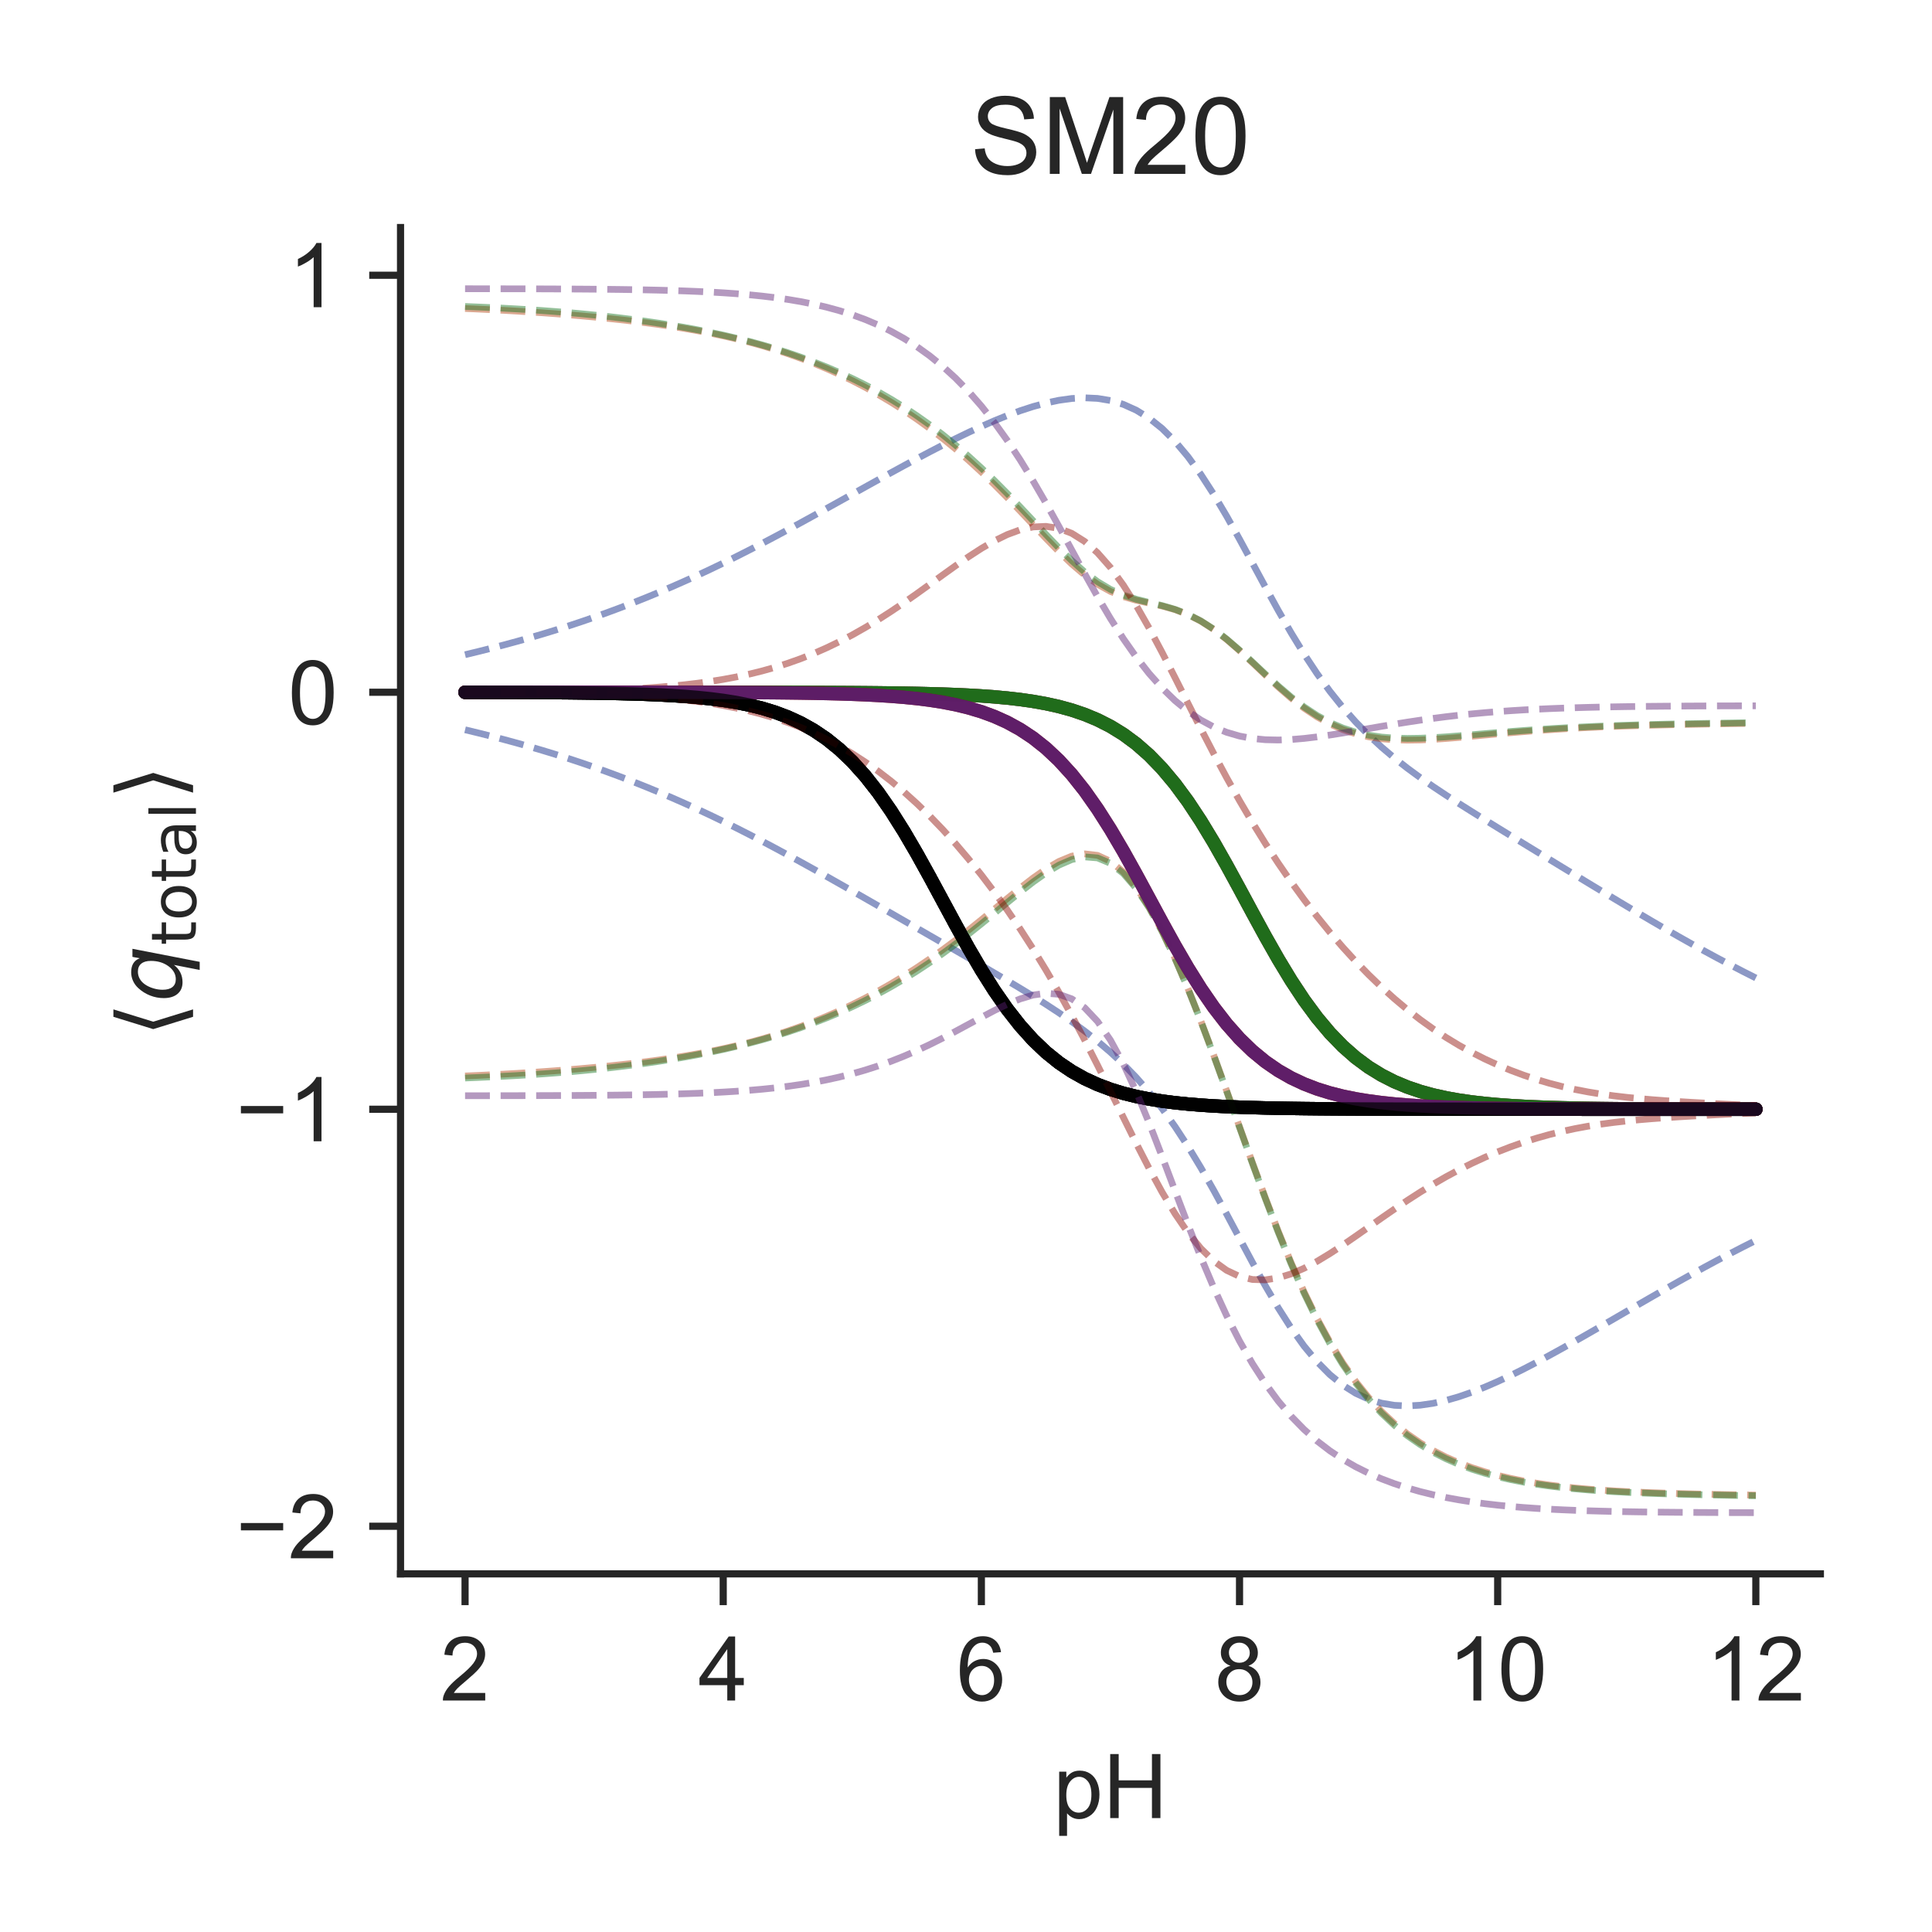 <?xml version="1.0" encoding="utf-8" standalone="no"?>
<!DOCTYPE svg PUBLIC "-//W3C//DTD SVG 1.1//EN"
  "http://www.w3.org/Graphics/SVG/1.1/DTD/svg11.dtd">
<!-- Created with matplotlib (http://matplotlib.org/) -->
<svg height="216pt" version="1.1" viewBox="0 0 216 216" width="216pt" xmlns="http://www.w3.org/2000/svg" xmlns:xlink="http://www.w3.org/1999/xlink">
 <defs>
  <style type="text/css">
*{stroke-linecap:butt;stroke-linejoin:round;}
  </style>
 </defs>
 <g id="figure_1">
  <g id="patch_1">
   <path d="M 0 216 
L 216 216 
L 216 0 
L 0 0 
z
" style="fill:#ffffff;"/>
  </g>
  <g id="axes_1">
   <g id="patch_2">
    <path d="M 44.78 175.96 
L 203.52 175.96 
L 203.52 25.44 
L 44.78 25.44 
z
" style="fill:#ffffff;"/>
   </g>
   <g id="matplotlib.axis_1">
    <g id="xtick_1">
     <g id="line2d_1">
      <defs>
       <path d="M 0 0 
L 0 3.5 
" id="me8cc22bf78" style="stroke:#262626;stroke-width:0.8;"/>
      </defs>
      <g>
       <use style="fill:#262626;stroke:#262626;stroke-width:0.8;" x="51.995" xlink:href="#me8cc22bf78" y="175.96"/>
      </g>
     </g>
     <g id="text_1">
      <!-- 2 -->
      <defs>
       <path d="M 50.344 8.453 
L 50.344 0 
L 3.031 0 
Q 2.938 3.172 4.047 6.109 
Q 5.859 10.938 9.828 15.625 
Q 13.812 20.312 21.344 26.469 
Q 33.016 36.031 37.109 41.625 
Q 41.219 47.219 41.219 52.203 
Q 41.219 57.422 37.469 61 
Q 33.734 64.594 27.734 64.594 
Q 21.391 64.594 17.578 60.781 
Q 13.766 56.984 13.719 50.25 
L 4.688 51.172 
Q 5.609 61.281 11.656 66.578 
Q 17.719 71.875 27.938 71.875 
Q 38.234 71.875 44.234 66.156 
Q 50.25 60.453 50.25 52 
Q 50.25 47.703 48.484 43.547 
Q 46.734 39.406 42.656 34.812 
Q 38.578 30.219 29.109 22.219 
Q 21.188 15.578 18.938 13.203 
Q 16.703 10.844 15.234 8.453 
z
" id="ArialMT-32"/>
      </defs>
      <g style="fill:#262626;" transform="translate(49.215 190.118)scale(0.1 -0.1)">
       <use xlink:href="#ArialMT-32"/>
      </g>
     </g>
    </g>
    <g id="xtick_2">
     <g id="line2d_2">
      <g>
       <use style="fill:#262626;stroke:#262626;stroke-width:0.8;" x="80.857" xlink:href="#me8cc22bf78" y="175.96"/>
      </g>
     </g>
     <g id="text_2">
      <!-- 4 -->
      <defs>
       <path d="M 32.328 0 
L 32.328 17.141 
L 1.266 17.141 
L 1.266 25.203 
L 33.938 71.578 
L 41.109 71.578 
L 41.109 25.203 
L 50.781 25.203 
L 50.781 17.141 
L 41.109 17.141 
L 41.109 0 
z
M 32.328 25.203 
L 32.328 57.469 
L 9.906 25.203 
z
" id="ArialMT-34"/>
      </defs>
      <g style="fill:#262626;" transform="translate(78.077 190.118)scale(0.1 -0.1)">
       <use xlink:href="#ArialMT-34"/>
      </g>
     </g>
    </g>
    <g id="xtick_3">
     <g id="line2d_3">
      <g>
       <use style="fill:#262626;stroke:#262626;stroke-width:0.8;" x="109.719" xlink:href="#me8cc22bf78" y="175.96"/>
      </g>
     </g>
     <g id="text_3">
      <!-- 6 -->
      <defs>
       <path d="M 49.75 54.047 
L 41.016 53.375 
Q 39.844 58.547 37.703 60.891 
Q 34.125 64.656 28.906 64.656 
Q 24.703 64.656 21.531 62.312 
Q 17.391 59.281 14.984 53.469 
Q 12.594 47.656 12.5 36.922 
Q 15.672 41.75 20.266 44.094 
Q 24.859 46.438 29.891 46.438 
Q 38.672 46.438 44.844 39.969 
Q 51.031 33.5 51.031 23.25 
Q 51.031 16.5 48.125 10.719 
Q 45.219 4.938 40.141 1.859 
Q 35.062 -1.219 28.609 -1.219 
Q 17.625 -1.219 10.688 6.859 
Q 3.766 14.938 3.766 33.5 
Q 3.766 54.25 11.422 63.672 
Q 18.109 71.875 29.438 71.875 
Q 37.891 71.875 43.281 67.141 
Q 48.688 62.406 49.75 54.047 
z
M 13.875 23.188 
Q 13.875 18.656 15.797 14.5 
Q 17.719 10.359 21.188 8.172 
Q 24.656 6 28.469 6 
Q 34.031 6 38.031 10.484 
Q 42.047 14.984 42.047 22.703 
Q 42.047 30.125 38.078 34.391 
Q 34.125 38.672 28.125 38.672 
Q 22.172 38.672 18.016 34.391 
Q 13.875 30.125 13.875 23.188 
z
" id="ArialMT-36"/>
      </defs>
      <g style="fill:#262626;" transform="translate(106.939 190.118)scale(0.1 -0.1)">
       <use xlink:href="#ArialMT-36"/>
      </g>
     </g>
    </g>
    <g id="xtick_4">
     <g id="line2d_4">
      <g>
       <use style="fill:#262626;stroke:#262626;stroke-width:0.8;" x="138.581" xlink:href="#me8cc22bf78" y="175.96"/>
      </g>
     </g>
     <g id="text_4">
      <!-- 8 -->
      <defs>
       <path d="M 17.672 38.812 
Q 12.203 40.828 9.562 44.531 
Q 6.938 48.25 6.938 53.422 
Q 6.938 61.234 12.547 66.547 
Q 18.172 71.875 27.484 71.875 
Q 36.859 71.875 42.578 66.422 
Q 48.297 60.984 48.297 53.172 
Q 48.297 48.188 45.672 44.5 
Q 43.062 40.828 37.75 38.812 
Q 44.344 36.672 47.781 31.875 
Q 51.219 27.094 51.219 20.453 
Q 51.219 11.281 44.719 5.031 
Q 38.234 -1.219 27.641 -1.219 
Q 17.047 -1.219 10.547 5.047 
Q 4.047 11.328 4.047 20.703 
Q 4.047 27.688 7.594 32.391 
Q 11.141 37.109 17.672 38.812 
z
M 15.922 53.719 
Q 15.922 48.641 19.188 45.406 
Q 22.469 42.188 27.688 42.188 
Q 32.766 42.188 36.016 45.375 
Q 39.266 48.578 39.266 53.219 
Q 39.266 58.062 35.906 61.359 
Q 32.562 64.656 27.594 64.656 
Q 22.562 64.656 19.234 61.422 
Q 15.922 58.203 15.922 53.719 
z
M 13.094 20.656 
Q 13.094 16.891 14.875 13.375 
Q 16.656 9.859 20.172 7.922 
Q 23.688 6 27.734 6 
Q 34.031 6 38.125 10.047 
Q 42.234 14.109 42.234 20.359 
Q 42.234 26.703 38.016 30.859 
Q 33.797 35.016 27.438 35.016 
Q 21.234 35.016 17.156 30.906 
Q 13.094 26.812 13.094 20.656 
z
" id="ArialMT-38"/>
      </defs>
      <g style="fill:#262626;" transform="translate(135.8 190.118)scale(0.1 -0.1)">
       <use xlink:href="#ArialMT-38"/>
      </g>
     </g>
    </g>
    <g id="xtick_5">
     <g id="line2d_5">
      <g>
       <use style="fill:#262626;stroke:#262626;stroke-width:0.8;" x="167.443" xlink:href="#me8cc22bf78" y="175.96"/>
      </g>
     </g>
     <g id="text_5">
      <!-- 10 -->
      <defs>
       <path d="M 37.25 0 
L 28.469 0 
L 28.469 56 
Q 25.297 52.984 20.141 49.953 
Q 14.984 46.922 10.891 45.406 
L 10.891 53.906 
Q 18.266 57.375 23.781 62.297 
Q 29.297 67.234 31.594 71.875 
L 37.25 71.875 
z
" id="ArialMT-31"/>
       <path d="M 4.156 35.297 
Q 4.156 48 6.766 55.734 
Q 9.375 63.484 14.516 67.672 
Q 19.672 71.875 27.484 71.875 
Q 33.25 71.875 37.594 69.547 
Q 41.938 67.234 44.766 62.859 
Q 47.609 58.5 49.219 52.219 
Q 50.828 45.953 50.828 35.297 
Q 50.828 22.703 48.234 14.969 
Q 45.656 7.234 40.5 3 
Q 35.359 -1.219 27.484 -1.219 
Q 17.141 -1.219 11.234 6.203 
Q 4.156 15.141 4.156 35.297 
z
M 13.188 35.297 
Q 13.188 17.672 17.312 11.828 
Q 21.438 6 27.484 6 
Q 33.547 6 37.672 11.859 
Q 41.797 17.719 41.797 35.297 
Q 41.797 52.984 37.672 58.781 
Q 33.547 64.594 27.391 64.594 
Q 21.344 64.594 17.719 59.469 
Q 13.188 52.938 13.188 35.297 
z
" id="ArialMT-30"/>
      </defs>
      <g style="fill:#262626;" transform="translate(161.882 190.118)scale(0.1 -0.1)">
       <use xlink:href="#ArialMT-31"/>
       <use x="55.615" xlink:href="#ArialMT-30"/>
      </g>
     </g>
    </g>
    <g id="xtick_6">
     <g id="line2d_6">
      <g>
       <use style="fill:#262626;stroke:#262626;stroke-width:0.8;" x="196.305" xlink:href="#me8cc22bf78" y="175.96"/>
      </g>
     </g>
     <g id="text_6">
      <!-- 12 -->
      <g style="fill:#262626;" transform="translate(190.744 190.118)scale(0.1 -0.1)">
       <use xlink:href="#ArialMT-31"/>
       <use x="55.615" xlink:href="#ArialMT-32"/>
      </g>
     </g>
    </g>
    <g id="text_7">
     <!-- pH -->
     <defs>
      <path d="M 6.594 -19.875 
L 6.594 51.859 
L 14.594 51.859 
L 14.594 45.125 
Q 17.438 49.078 21 51.047 
Q 24.562 53.031 29.641 53.031 
Q 36.281 53.031 41.359 49.609 
Q 46.438 46.188 49.016 39.953 
Q 51.609 33.734 51.609 26.312 
Q 51.609 18.359 48.75 11.984 
Q 45.906 5.609 40.453 2.219 
Q 35.016 -1.172 29 -1.172 
Q 24.609 -1.172 21.109 0.688 
Q 17.625 2.547 15.375 5.375 
L 15.375 -19.875 
z
M 14.547 25.641 
Q 14.547 15.625 18.594 10.844 
Q 22.656 6.062 28.422 6.062 
Q 34.281 6.062 38.453 11.016 
Q 42.625 15.969 42.625 26.375 
Q 42.625 36.281 38.547 41.203 
Q 34.469 46.141 28.812 46.141 
Q 23.188 46.141 18.859 40.891 
Q 14.547 35.641 14.547 25.641 
z
" id="ArialMT-70"/>
      <path d="M 8.016 0 
L 8.016 71.578 
L 17.484 71.578 
L 17.484 42.188 
L 54.688 42.188 
L 54.688 71.578 
L 64.156 71.578 
L 64.156 0 
L 54.688 0 
L 54.688 33.734 
L 17.484 33.734 
L 17.484 0 
z
" id="ArialMT-48"/>
     </defs>
     <g style="fill:#262626;" transform="translate(117.759 203.263)scale(0.1 -0.1)">
      <use xlink:href="#ArialMT-70"/>
      <use x="55.615" xlink:href="#ArialMT-48"/>
     </g>
    </g>
   </g>
   <g id="matplotlib.axis_2">
    <g id="ytick_1">
     <g id="line2d_7">
      <defs>
       <path d="M 0 0 
L -3.5 0 
" id="mc03a25019a" style="stroke:#262626;stroke-width:0.8;"/>
      </defs>
      <g>
       <use style="fill:#262626;stroke:#262626;stroke-width:0.8;" x="44.78" xlink:href="#mc03a25019a" y="170.637"/>
      </g>
     </g>
     <g id="text_8">
      <!-- −2 -->
      <defs>
       <path d="M 52.828 31.203 
L 5.562 31.203 
L 5.562 39.406 
L 52.828 39.406 
z
" id="ArialMT-2212"/>
      </defs>
      <g style="fill:#262626;" transform="translate(26.378 174.216)scale(0.1 -0.1)">
       <use xlink:href="#ArialMT-2212"/>
       <use x="58.398" xlink:href="#ArialMT-32"/>
      </g>
     </g>
    </g>
    <g id="ytick_2">
     <g id="line2d_8">
      <g>
       <use style="fill:#262626;stroke:#262626;stroke-width:0.8;" x="44.78" xlink:href="#mc03a25019a" y="124.015"/>
      </g>
     </g>
     <g id="text_9">
      <!-- −1 -->
      <g style="fill:#262626;" transform="translate(26.378 127.594)scale(0.1 -0.1)">
       <use xlink:href="#ArialMT-2212"/>
       <use x="58.398" xlink:href="#ArialMT-31"/>
      </g>
     </g>
    </g>
    <g id="ytick_3">
     <g id="line2d_9">
      <g>
       <use style="fill:#262626;stroke:#262626;stroke-width:0.8;" x="44.78" xlink:href="#mc03a25019a" y="77.393"/>
      </g>
     </g>
     <g id="text_10">
      <!-- 0 -->
      <g style="fill:#262626;" transform="translate(32.219 80.972)scale(0.1 -0.1)">
       <use xlink:href="#ArialMT-30"/>
      </g>
     </g>
    </g>
    <g id="ytick_4">
     <g id="line2d_10">
      <g>
       <use style="fill:#262626;stroke:#262626;stroke-width:0.8;" x="44.78" xlink:href="#mc03a25019a" y="30.771"/>
      </g>
     </g>
     <g id="text_11">
      <!-- 1 -->
      <g style="fill:#262626;" transform="translate(32.219 34.349)scale(0.1 -0.1)">
       <use xlink:href="#ArialMT-31"/>
      </g>
     </g>
    </g>
    <g id="text_12">
     <!-- $\langle q_\mathsf{total} \rangle$ -->
     <defs>
      <path d="M 8.938 31.344 
L 22.703 75.875 
L 31 75.875 
L 17.234 31.344 
L 31 -13.188 
L 22.703 -13.188 
z
" id="DejaVuSans-27e8"/>
      <path d="M 41.703 8.203 
Q 38.094 3.469 33.172 1.016 
Q 28.266 -1.422 22.312 -1.422 
Q 14.016 -1.422 9.297 4.172 
Q 4.594 9.766 4.594 19.578 
Q 4.594 27.484 7.5 34.859 
Q 10.406 42.234 15.828 48.094 
Q 19.344 51.906 23.906 53.953 
Q 28.469 56 33.5 56 
Q 39.547 56 43.453 53.609 
Q 47.359 51.219 49.125 46.391 
L 50.688 54.594 
L 59.719 54.594 
L 45.125 -20.609 
L 36.078 -20.609 
z
M 13.922 20.906 
Q 13.922 13.672 16.938 9.891 
Q 19.969 6.109 25.688 6.109 
Q 34.188 6.109 40.188 14.234 
Q 46.188 22.359 46.188 33.984 
Q 46.188 41.016 43.078 44.75 
Q 39.984 48.484 34.188 48.484 
Q 29.938 48.484 26.312 46.5 
Q 22.703 44.531 20.016 40.719 
Q 17.188 36.719 15.547 31.344 
Q 13.922 25.984 13.922 20.906 
z
" id="DejaVuSans-Oblique-71"/>
      <path d="M 18.312 70.219 
L 18.312 54.688 
L 36.812 54.688 
L 36.812 47.703 
L 18.312 47.703 
L 18.312 18.016 
Q 18.312 11.328 20.141 9.422 
Q 21.969 7.516 27.594 7.516 
L 36.812 7.516 
L 36.812 0 
L 27.594 0 
Q 17.188 0 13.234 3.875 
Q 9.281 7.766 9.281 18.016 
L 9.281 47.703 
L 2.688 47.703 
L 2.688 54.688 
L 9.281 54.688 
L 9.281 70.219 
z
" id="DejaVuSans-74"/>
      <path d="M 30.609 48.391 
Q 23.391 48.391 19.188 42.75 
Q 14.984 37.109 14.984 27.297 
Q 14.984 17.484 19.156 11.844 
Q 23.344 6.203 30.609 6.203 
Q 37.797 6.203 41.984 11.859 
Q 46.188 17.531 46.188 27.297 
Q 46.188 37.016 41.984 42.703 
Q 37.797 48.391 30.609 48.391 
z
M 30.609 56 
Q 42.328 56 49.016 48.375 
Q 55.719 40.766 55.719 27.297 
Q 55.719 13.875 49.016 6.219 
Q 42.328 -1.422 30.609 -1.422 
Q 18.844 -1.422 12.172 6.219 
Q 5.516 13.875 5.516 27.297 
Q 5.516 40.766 12.172 48.375 
Q 18.844 56 30.609 56 
z
" id="DejaVuSans-6f"/>
      <path d="M 34.281 27.484 
Q 23.391 27.484 19.188 25 
Q 14.984 22.516 14.984 16.5 
Q 14.984 11.719 18.141 8.906 
Q 21.297 6.109 26.703 6.109 
Q 34.188 6.109 38.703 11.406 
Q 43.219 16.703 43.219 25.484 
L 43.219 27.484 
z
M 52.203 31.203 
L 52.203 0 
L 43.219 0 
L 43.219 8.297 
Q 40.141 3.328 35.547 0.953 
Q 30.953 -1.422 24.312 -1.422 
Q 15.922 -1.422 10.953 3.297 
Q 6 8.016 6 15.922 
Q 6 25.141 12.172 29.828 
Q 18.359 34.516 30.609 34.516 
L 43.219 34.516 
L 43.219 35.406 
Q 43.219 41.609 39.141 45 
Q 35.062 48.391 27.688 48.391 
Q 23 48.391 18.547 47.266 
Q 14.109 46.141 10.016 43.891 
L 10.016 52.203 
Q 14.938 54.109 19.578 55.047 
Q 24.219 56 28.609 56 
Q 40.484 56 46.344 49.844 
Q 52.203 43.703 52.203 31.203 
z
" id="DejaVuSans-61"/>
      <path d="M 9.422 75.984 
L 18.406 75.984 
L 18.406 0 
L 9.422 0 
z
" id="DejaVuSans-6c"/>
      <path d="M 30.078 31.344 
L 16.312 -13.188 
L 8.016 -13.188 
L 21.781 31.344 
L 8.016 75.875 
L 16.312 75.875 
z
" id="DejaVuSans-27e9"/>
     </defs>
     <g style="fill:#262626;" transform="translate(20.278 115.95)rotate(-90)scale(0.1 -0.1)">
      <use transform="translate(0 0.125)" xlink:href="#DejaVuSans-27e8"/>
      <use transform="translate(39.014 0.125)" xlink:href="#DejaVuSans-Oblique-71"/>
      <use transform="translate(102.49 -16.281)scale(0.7)" xlink:href="#DejaVuSans-74"/>
      <use transform="translate(129.937 -16.281)scale(0.7)" xlink:href="#DejaVuSans-6f"/>
      <use transform="translate(172.764 -16.281)scale(0.7)" xlink:href="#DejaVuSans-74"/>
      <use transform="translate(200.21 -16.281)scale(0.7)" xlink:href="#DejaVuSans-61"/>
      <use transform="translate(243.105 -16.281)scale(0.7)" xlink:href="#DejaVuSans-6c"/>
      <use transform="translate(265.288 0.125)" xlink:href="#DejaVuSans-27e9"/>
     </g>
    </g>
   </g>
   <g id="line2d_11">
    <path clip-path="url(#p801b03bb81)" d="M 51.995 77.393 
L 53.439 77.393 
L 54.882 77.393 
L 56.325 77.393 
L 57.768 77.393 
L 59.211 77.393 
L 60.654 77.393 
L 62.097 77.393 
L 63.54 77.393 
L 64.983 77.393 
L 66.426 77.393 
L 67.869 77.393 
L 69.313 77.393 
L 70.756 77.394 
L 72.199 77.394 
L 73.642 77.394 
L 75.085 77.394 
L 76.528 77.395 
L 77.971 77.395 
L 79.414 77.396 
L 80.857 77.397 
L 82.3 77.398 
L 83.743 77.399 
L 85.187 77.401 
L 86.63 77.403 
L 88.073 77.406 
L 89.516 77.409 
L 90.959 77.414 
L 92.402 77.419 
L 93.845 77.426 
L 95.288 77.434 
L 96.731 77.445 
L 98.174 77.459 
L 99.617 77.476 
L 101.061 77.497 
L 102.504 77.524 
L 103.947 77.558 
L 105.39 77.6 
L 106.833 77.653 
L 108.276 77.721 
L 109.719 77.805 
L 111.162 77.91 
L 112.605 78.042 
L 114.048 78.207 
L 115.491 78.414 
L 116.935 78.671 
L 118.378 78.99 
L 119.821 79.386 
L 121.264 79.875 
L 122.707 80.475 
L 124.15 81.208 
L 125.593 82.096 
L 127.036 83.163 
L 128.479 84.432 
L 129.922 85.921 
L 131.365 87.644 
L 132.809 89.603 
L 134.252 91.788 
L 135.695 94.174 
L 137.138 96.718 
L 138.581 99.363 
L 140.024 102.044 
L 141.467 104.69 
L 142.91 107.234 
L 144.353 109.62 
L 145.796 111.805 
L 147.239 113.764 
L 148.683 115.487 
L 150.126 116.976 
L 151.569 118.245 
L 153.012 119.312 
L 154.455 120.2 
L 155.898 120.933 
L 157.341 121.533 
L 158.784 122.022 
L 160.227 122.417 
L 161.67 122.737 
L 163.113 122.994 
L 164.557 123.2 
L 166 123.366 
L 167.443 123.498 
L 168.886 123.603 
L 170.329 123.687 
L 171.772 123.754 
L 173.215 123.808 
L 174.658 123.85 
L 176.101 123.884 
L 177.544 123.911 
L 178.987 123.932 
L 180.431 123.949 
L 181.874 123.963 
L 183.317 123.974 
L 184.76 123.982 
L 186.203 123.989 
L 187.646 123.994 
L 189.089 123.998 
L 190.532 124.002 
L 191.975 124.005 
L 193.418 124.007 
L 194.861 124.008 
L 196.305 124.01 
" style="fill:none;opacity:0.9;stroke:#001c7f;stroke-linecap:round;stroke-width:1.5;"/>
   </g>
   <g id="line2d_12">
    <path clip-path="url(#p801b03bb81)" d="M 51.995 77.402 
L 53.439 77.404 
L 54.882 77.408 
L 56.325 77.411 
L 57.768 77.416 
L 59.211 77.422 
L 60.654 77.43 
L 62.097 77.439 
L 63.54 77.451 
L 64.983 77.467 
L 66.426 77.486 
L 67.869 77.51 
L 69.313 77.54 
L 70.756 77.578 
L 72.199 77.625 
L 73.642 77.685 
L 75.085 77.76 
L 76.528 77.854 
L 77.971 77.972 
L 79.414 78.12 
L 80.857 78.305 
L 82.3 78.535 
L 83.743 78.822 
L 85.187 79.178 
L 86.63 79.618 
L 88.073 80.16 
L 89.516 80.824 
L 90.959 81.631 
L 92.402 82.606 
L 93.845 83.771 
L 95.288 85.148 
L 96.731 86.753 
L 98.174 88.594 
L 99.617 90.668 
L 101.061 92.958 
L 102.504 95.429 
L 103.947 98.032 
L 105.39 100.704 
L 106.833 103.376 
L 108.276 105.979 
L 109.719 108.45 
L 111.162 110.739 
L 112.605 112.814 
L 114.048 114.655 
L 115.491 116.26 
L 116.935 117.637 
L 118.378 118.802 
L 119.821 119.777 
L 121.264 120.584 
L 122.707 121.248 
L 124.15 121.79 
L 125.593 122.23 
L 127.036 122.586 
L 128.479 122.873 
L 129.922 123.103 
L 131.365 123.288 
L 132.809 123.435 
L 134.252 123.553 
L 135.695 123.648 
L 137.138 123.723 
L 138.581 123.783 
L 140.024 123.83 
L 141.467 123.868 
L 142.91 123.898 
L 144.353 123.922 
L 145.796 123.941 
L 147.239 123.956 
L 148.683 123.968 
L 150.126 123.978 
L 151.569 123.986 
L 153.012 123.992 
L 154.455 123.996 
L 155.898 124 
L 157.341 124.003 
L 158.784 124.006 
L 160.227 124.008 
L 161.67 124.009 
L 163.113 124.01 
L 164.557 124.011 
L 166 124.012 
L 167.443 124.013 
L 168.886 124.013 
L 170.329 124.014 
L 171.772 124.014 
L 173.215 124.014 
L 174.658 124.014 
L 176.101 124.014 
L 177.544 124.015 
L 178.987 124.015 
L 180.431 124.015 
L 181.874 124.015 
L 183.317 124.015 
L 184.76 124.015 
L 186.203 124.015 
L 187.646 124.015 
L 189.089 124.015 
L 190.532 124.015 
L 191.975 124.015 
L 193.418 124.015 
L 194.861 124.015 
L 196.305 124.015 
" style="fill:none;opacity:0.7;stroke:#000000;stroke-linecap:round;stroke-width:1.5;"/>
   </g>
   <g id="line2d_13">
    <path clip-path="url(#p801b03bb81)" d="M 51.995 73.197 
L 53.439 72.848 
L 54.882 72.486 
L 56.325 72.109 
L 57.768 71.717 
L 59.211 71.31 
L 60.654 70.887 
L 62.097 70.446 
L 63.54 69.987 
L 64.983 69.509 
L 66.426 69.012 
L 67.869 68.495 
L 69.313 67.959 
L 70.756 67.403 
L 72.199 66.827 
L 73.642 66.231 
L 75.085 65.615 
L 76.528 64.98 
L 77.971 64.324 
L 79.414 63.649 
L 80.857 62.955 
L 82.3 62.242 
L 83.743 61.511 
L 85.187 60.765 
L 86.63 60.004 
L 88.073 59.231 
L 89.516 58.448 
L 90.959 57.656 
L 92.402 56.859 
L 93.845 56.057 
L 95.288 55.253 
L 96.731 54.449 
L 98.174 53.647 
L 99.617 52.85 
L 101.061 52.061 
L 102.504 51.283 
L 103.947 50.518 
L 105.39 49.771 
L 106.833 49.046 
L 108.276 48.346 
L 109.719 47.678 
L 111.162 47.047 
L 112.605 46.46 
L 114.048 45.926 
L 115.491 45.456 
L 116.935 45.06 
L 118.378 44.753 
L 119.821 44.552 
L 121.264 44.475 
L 122.707 44.543 
L 124.15 44.78 
L 125.593 45.21 
L 127.036 45.859 
L 128.479 46.751 
L 129.922 47.906 
L 131.365 49.338 
L 132.809 51.051 
L 134.252 53.036 
L 135.695 55.266 
L 137.138 57.701 
L 138.581 60.284 
L 140.024 62.949 
L 141.467 65.626 
L 142.91 68.248 
L 144.353 70.759 
L 145.796 73.117 
L 147.239 75.297 
L 148.683 77.287 
L 150.126 79.09 
L 151.569 80.718 
L 153.012 82.19 
L 154.455 83.526 
L 155.898 84.75 
L 157.341 85.881 
L 158.784 86.94 
L 160.227 87.943 
L 161.67 88.904 
L 163.113 89.837 
L 164.557 90.748 
L 166 91.647 
L 167.443 92.538 
L 168.886 93.424 
L 170.329 94.308 
L 171.772 95.191 
L 173.215 96.072 
L 174.658 96.953 
L 176.101 97.831 
L 177.544 98.708 
L 178.987 99.582 
L 180.431 100.453 
L 181.874 101.318 
L 183.317 102.177 
L 184.76 103.027 
L 186.203 103.867 
L 187.646 104.695 
L 189.089 105.509 
L 190.532 106.309 
L 191.975 107.092 
L 193.418 107.858 
L 194.861 108.607 
L 196.305 109.339 
" style="fill:none;opacity:0.45;stroke:#001c7f;stroke-dasharray:2.775,1.2;stroke-dashoffset:0;stroke-width:0.75;"/>
   </g>
   <g id="line2d_14">
    <path clip-path="url(#p801b03bb81)" d="M 51.995 81.589 
L 53.439 81.938 
L 54.882 82.3 
L 56.325 82.677 
L 57.768 83.068 
L 59.211 83.476 
L 60.654 83.899 
L 62.097 84.34 
L 63.54 84.799 
L 64.983 85.277 
L 66.426 85.774 
L 67.869 86.291 
L 69.313 86.828 
L 70.756 87.384 
L 72.199 87.961 
L 73.642 88.557 
L 75.085 89.174 
L 76.528 89.81 
L 77.971 90.467 
L 79.414 91.143 
L 80.857 91.839 
L 82.3 92.554 
L 83.743 93.287 
L 85.187 94.037 
L 86.63 94.802 
L 88.073 95.581 
L 89.516 96.371 
L 90.959 97.171 
L 92.402 97.979 
L 93.845 98.795 
L 95.288 99.616 
L 96.731 100.441 
L 98.174 101.27 
L 99.617 102.101 
L 101.061 102.933 
L 102.504 103.765 
L 103.947 104.597 
L 105.39 105.429 
L 106.833 106.261 
L 108.276 107.095 
L 109.719 107.932 
L 111.162 108.774 
L 112.605 109.624 
L 114.048 110.488 
L 115.491 111.372 
L 116.935 112.281 
L 118.378 113.227 
L 119.821 114.22 
L 121.264 115.275 
L 122.707 116.407 
L 124.15 117.636 
L 125.593 118.982 
L 127.036 120.467 
L 128.479 122.112 
L 129.922 123.936 
L 131.365 125.949 
L 132.809 128.154 
L 134.252 130.54 
L 135.695 133.081 
L 137.138 135.735 
L 138.581 138.443 
L 140.024 141.14 
L 141.467 143.755 
L 142.91 146.22 
L 144.353 148.48 
L 145.796 150.493 
L 147.239 152.232 
L 148.683 153.687 
L 150.126 154.862 
L 151.569 155.771 
L 153.012 156.434 
L 154.455 156.874 
L 155.898 157.116 
L 157.341 157.185 
L 158.784 157.103 
L 160.227 156.892 
L 161.67 156.57 
L 163.113 156.152 
L 164.557 155.652 
L 166 155.084 
L 167.443 154.457 
L 168.886 153.782 
L 170.329 153.066 
L 171.772 152.318 
L 173.215 151.543 
L 174.658 150.748 
L 176.101 149.937 
L 177.544 149.114 
L 178.987 148.282 
L 180.431 147.446 
L 181.874 146.607 
L 183.317 145.77 
L 184.76 144.937 
L 186.203 144.11 
L 187.646 143.293 
L 189.089 142.487 
L 190.532 141.695 
L 191.975 140.917 
L 193.418 140.155 
L 194.861 139.409 
L 196.305 138.68 
" style="fill:none;opacity:0.45;stroke:#001c7f;stroke-dasharray:2.775,1.2;stroke-dashoffset:0;stroke-width:0.75;"/>
   </g>
   <g id="line2d_15">
    <path clip-path="url(#p801b03bb81)" d="M 51.995 77.393 
L 53.439 77.393 
L 54.882 77.393 
L 56.325 77.393 
L 57.768 77.393 
L 59.211 77.393 
L 60.654 77.393 
L 62.097 77.393 
L 63.54 77.393 
L 64.983 77.393 
L 66.426 77.393 
L 67.869 77.393 
L 69.313 77.393 
L 70.756 77.394 
L 72.199 77.394 
L 73.642 77.394 
L 75.085 77.394 
L 76.528 77.395 
L 77.971 77.395 
L 79.414 77.396 
L 80.857 77.397 
L 82.3 77.398 
L 83.743 77.399 
L 85.187 77.401 
L 86.63 77.403 
L 88.073 77.406 
L 89.516 77.409 
L 90.959 77.414 
L 92.402 77.419 
L 93.845 77.426 
L 95.288 77.434 
L 96.731 77.445 
L 98.174 77.459 
L 99.617 77.476 
L 101.061 77.497 
L 102.504 77.524 
L 103.947 77.558 
L 105.39 77.6 
L 106.833 77.653 
L 108.276 77.721 
L 109.719 77.805 
L 111.162 77.91 
L 112.605 78.042 
L 114.048 78.207 
L 115.491 78.414 
L 116.935 78.671 
L 118.378 78.99 
L 119.821 79.386 
L 121.264 79.875 
L 122.707 80.475 
L 124.15 81.208 
L 125.593 82.096 
L 127.036 83.163 
L 128.479 84.432 
L 129.922 85.921 
L 131.365 87.644 
L 132.809 89.603 
L 134.252 91.788 
L 135.695 94.174 
L 137.138 96.718 
L 138.581 99.363 
L 140.024 102.044 
L 141.467 104.69 
L 142.91 107.234 
L 144.353 109.62 
L 145.796 111.805 
L 147.239 113.764 
L 148.683 115.487 
L 150.126 116.976 
L 151.569 118.245 
L 153.012 119.312 
L 154.455 120.2 
L 155.898 120.933 
L 157.341 121.533 
L 158.784 122.022 
L 160.227 122.417 
L 161.67 122.737 
L 163.113 122.994 
L 164.557 123.2 
L 166 123.366 
L 167.443 123.498 
L 168.886 123.603 
L 170.329 123.687 
L 171.772 123.754 
L 173.215 123.808 
L 174.658 123.85 
L 176.101 123.884 
L 177.544 123.911 
L 178.987 123.932 
L 180.431 123.949 
L 181.874 123.963 
L 183.317 123.974 
L 184.76 123.982 
L 186.203 123.989 
L 187.646 123.994 
L 189.089 123.998 
L 190.532 124.002 
L 191.975 124.005 
L 193.418 124.007 
L 194.861 124.008 
L 196.305 124.01 
" style="fill:none;opacity:0.9;stroke:#b1400d;stroke-linecap:round;stroke-width:1.5;"/>
   </g>
   <g id="line2d_16">
    <path clip-path="url(#p801b03bb81)" d="M 51.995 77.402 
L 53.439 77.404 
L 54.882 77.408 
L 56.325 77.411 
L 57.768 77.416 
L 59.211 77.422 
L 60.654 77.43 
L 62.097 77.439 
L 63.54 77.451 
L 64.983 77.467 
L 66.426 77.486 
L 67.869 77.51 
L 69.313 77.54 
L 70.756 77.578 
L 72.199 77.625 
L 73.642 77.685 
L 75.085 77.76 
L 76.528 77.854 
L 77.971 77.972 
L 79.414 78.12 
L 80.857 78.305 
L 82.3 78.535 
L 83.743 78.822 
L 85.187 79.178 
L 86.63 79.618 
L 88.073 80.16 
L 89.516 80.824 
L 90.959 81.631 
L 92.402 82.606 
L 93.845 83.771 
L 95.288 85.148 
L 96.731 86.753 
L 98.174 88.594 
L 99.617 90.668 
L 101.061 92.958 
L 102.504 95.429 
L 103.947 98.032 
L 105.39 100.704 
L 106.833 103.376 
L 108.276 105.979 
L 109.719 108.45 
L 111.162 110.739 
L 112.605 112.814 
L 114.048 114.655 
L 115.491 116.26 
L 116.935 117.637 
L 118.378 118.802 
L 119.821 119.777 
L 121.264 120.584 
L 122.707 121.248 
L 124.15 121.79 
L 125.593 122.23 
L 127.036 122.586 
L 128.479 122.873 
L 129.922 123.103 
L 131.365 123.288 
L 132.809 123.435 
L 134.252 123.553 
L 135.695 123.648 
L 137.138 123.723 
L 138.581 123.783 
L 140.024 123.83 
L 141.467 123.868 
L 142.91 123.898 
L 144.353 123.922 
L 145.796 123.941 
L 147.239 123.956 
L 148.683 123.968 
L 150.126 123.978 
L 151.569 123.986 
L 153.012 123.992 
L 154.455 123.996 
L 155.898 124 
L 157.341 124.003 
L 158.784 124.006 
L 160.227 124.008 
L 161.67 124.009 
L 163.113 124.01 
L 164.557 124.011 
L 166 124.012 
L 167.443 124.013 
L 168.886 124.013 
L 170.329 124.014 
L 171.772 124.014 
L 173.215 124.014 
L 174.658 124.014 
L 176.101 124.014 
L 177.544 124.015 
L 178.987 124.015 
L 180.431 124.015 
L 181.874 124.015 
L 183.317 124.015 
L 184.76 124.015 
L 186.203 124.015 
L 187.646 124.015 
L 189.089 124.015 
L 190.532 124.015 
L 191.975 124.015 
L 193.418 124.015 
L 194.861 124.015 
L 196.305 124.015 
" style="fill:none;opacity:0.7;stroke:#000000;stroke-linecap:round;stroke-width:1.5;"/>
   </g>
   <g id="line2d_17">
    <path clip-path="url(#p801b03bb81)" d="M 51.995 34.491 
L 53.439 34.553 
L 54.882 34.621 
L 56.325 34.697 
L 57.768 34.78 
L 59.211 34.871 
L 60.654 34.969 
L 62.097 35.075 
L 63.54 35.19 
L 64.983 35.313 
L 66.426 35.445 
L 67.869 35.587 
L 69.313 35.74 
L 70.756 35.905 
L 72.199 36.084 
L 73.642 36.278 
L 75.085 36.489 
L 76.528 36.719 
L 77.971 36.97 
L 79.414 37.246 
L 80.857 37.548 
L 82.3 37.878 
L 83.743 38.24 
L 85.187 38.636 
L 86.63 39.068 
L 88.073 39.538 
L 89.516 40.05 
L 90.959 40.605 
L 92.402 41.206 
L 93.845 41.854 
L 95.288 42.552 
L 96.731 43.301 
L 98.174 44.104 
L 99.617 44.962 
L 101.061 45.879 
L 102.504 46.858 
L 103.947 47.901 
L 105.39 49.011 
L 106.833 50.192 
L 108.276 51.446 
L 109.719 52.771 
L 111.162 54.165 
L 112.605 55.621 
L 114.048 57.124 
L 115.491 58.655 
L 116.935 60.183 
L 118.378 61.666 
L 119.821 63.053 
L 121.264 64.287 
L 122.707 65.319 
L 124.15 66.12 
L 125.593 66.701 
L 127.036 67.112 
L 128.479 67.432 
L 129.922 67.753 
L 131.365 68.156 
L 132.809 68.707 
L 134.252 69.443 
L 135.695 70.375 
L 137.138 71.488 
L 138.581 72.745 
L 140.024 74.091 
L 141.467 75.464 
L 142.91 76.803 
L 144.353 78.053 
L 145.796 79.174 
L 147.239 80.138 
L 148.683 80.935 
L 150.126 81.566 
L 151.569 82.041 
L 153.012 82.377 
L 154.455 82.593 
L 155.898 82.711 
L 157.341 82.75 
L 158.784 82.728 
L 160.227 82.661 
L 161.67 82.563 
L 163.113 82.445 
L 164.557 82.315 
L 166 82.181 
L 167.443 82.048 
L 168.886 81.92 
L 170.329 81.799 
L 171.772 81.687 
L 173.215 81.585 
L 174.658 81.492 
L 176.101 81.41 
L 177.544 81.336 
L 178.987 81.271 
L 180.431 81.213 
L 181.874 81.162 
L 183.317 81.116 
L 184.76 81.076 
L 186.203 81.04 
L 187.646 81.007 
L 189.089 80.978 
L 190.532 80.952 
L 191.975 80.928 
L 193.418 80.906 
L 194.861 80.885 
L 196.305 80.866 
" style="fill:none;opacity:0.45;stroke:#b1400d;stroke-dasharray:2.775,1.2;stroke-dashoffset:0;stroke-width:0.75;"/>
   </g>
   <g id="line2d_18">
    <path clip-path="url(#p801b03bb81)" d="M 51.995 120.295 
L 53.439 120.233 
L 54.882 120.164 
L 56.325 120.089 
L 57.768 120.006 
L 59.211 119.915 
L 60.654 119.817 
L 62.097 119.711 
L 63.54 119.596 
L 64.983 119.473 
L 66.426 119.341 
L 67.869 119.199 
L 69.313 119.046 
L 70.756 118.882 
L 72.199 118.704 
L 73.642 118.51 
L 75.085 118.3 
L 76.528 118.071 
L 77.971 117.82 
L 79.414 117.546 
L 80.857 117.246 
L 82.3 116.918 
L 83.743 116.559 
L 85.187 116.166 
L 86.63 115.739 
L 88.073 115.274 
L 89.516 114.769 
L 90.959 114.222 
L 92.402 113.632 
L 93.845 112.998 
L 95.288 112.317 
L 96.731 111.589 
L 98.174 110.813 
L 99.617 109.989 
L 101.061 109.114 
L 102.504 108.19 
L 103.947 107.214 
L 105.39 106.189 
L 106.833 105.115 
L 108.276 103.995 
L 109.719 102.838 
L 111.162 101.655 
L 112.605 100.464 
L 114.048 99.29 
L 115.491 98.172 
L 116.935 97.159 
L 118.378 96.315 
L 119.821 95.72 
L 121.264 95.463 
L 122.707 95.631 
L 124.15 96.296 
L 125.593 97.491 
L 127.036 99.215 
L 128.479 101.432 
L 129.922 104.089 
L 131.365 107.131 
L 132.809 110.499 
L 134.252 114.133 
L 135.695 117.972 
L 137.138 121.947 
L 138.581 125.982 
L 140.024 129.998 
L 141.467 133.916 
L 142.91 137.665 
L 144.353 141.186 
L 145.796 144.436 
L 147.239 147.39 
L 148.683 150.038 
L 150.126 152.386 
L 151.569 154.448 
L 153.012 156.247 
L 154.455 157.806 
L 155.898 159.154 
L 157.341 160.316 
L 158.784 161.315 
L 160.227 162.174 
L 161.67 162.911 
L 163.113 163.544 
L 164.557 164.086 
L 166 164.551 
L 167.443 164.948 
L 168.886 165.287 
L 170.329 165.576 
L 171.772 165.822 
L 173.215 166.031 
L 174.658 166.208 
L 176.101 166.358 
L 177.544 166.486 
L 178.987 166.594 
L 180.431 166.686 
L 181.874 166.764 
L 183.317 166.831 
L 184.76 166.888 
L 186.203 166.938 
L 187.646 166.981 
L 189.089 167.019 
L 190.532 167.052 
L 191.975 167.081 
L 193.418 167.108 
L 194.861 167.132 
L 196.305 167.154 
" style="fill:none;opacity:0.45;stroke:#b1400d;stroke-dasharray:2.775,1.2;stroke-dashoffset:0;stroke-width:0.75;"/>
   </g>
   <g id="line2d_19">
    <path clip-path="url(#p801b03bb81)" d="M 51.995 77.393 
L 53.439 77.393 
L 54.882 77.393 
L 56.325 77.393 
L 57.768 77.393 
L 59.211 77.393 
L 60.654 77.393 
L 62.097 77.393 
L 63.54 77.393 
L 64.983 77.393 
L 66.426 77.393 
L 67.869 77.393 
L 69.313 77.393 
L 70.756 77.394 
L 72.199 77.394 
L 73.642 77.394 
L 75.085 77.394 
L 76.528 77.395 
L 77.971 77.395 
L 79.414 77.396 
L 80.857 77.397 
L 82.3 77.398 
L 83.743 77.399 
L 85.187 77.401 
L 86.63 77.403 
L 88.073 77.406 
L 89.516 77.409 
L 90.959 77.414 
L 92.402 77.419 
L 93.845 77.426 
L 95.288 77.434 
L 96.731 77.445 
L 98.174 77.459 
L 99.617 77.476 
L 101.061 77.497 
L 102.504 77.524 
L 103.947 77.558 
L 105.39 77.6 
L 106.833 77.653 
L 108.276 77.721 
L 109.719 77.805 
L 111.162 77.91 
L 112.605 78.042 
L 114.048 78.207 
L 115.491 78.414 
L 116.935 78.671 
L 118.378 78.99 
L 119.821 79.386 
L 121.264 79.875 
L 122.707 80.475 
L 124.15 81.208 
L 125.593 82.096 
L 127.036 83.163 
L 128.479 84.432 
L 129.922 85.921 
L 131.365 87.644 
L 132.809 89.603 
L 134.252 91.788 
L 135.695 94.174 
L 137.138 96.718 
L 138.581 99.363 
L 140.024 102.044 
L 141.467 104.69 
L 142.91 107.234 
L 144.353 109.62 
L 145.796 111.805 
L 147.239 113.764 
L 148.683 115.487 
L 150.126 116.976 
L 151.569 118.245 
L 153.012 119.312 
L 154.455 120.2 
L 155.898 120.933 
L 157.341 121.533 
L 158.784 122.022 
L 160.227 122.417 
L 161.67 122.737 
L 163.113 122.994 
L 164.557 123.2 
L 166 123.366 
L 167.443 123.498 
L 168.886 123.603 
L 170.329 123.687 
L 171.772 123.754 
L 173.215 123.808 
L 174.658 123.85 
L 176.101 123.884 
L 177.544 123.911 
L 178.987 123.932 
L 180.431 123.949 
L 181.874 123.963 
L 183.317 123.974 
L 184.76 123.982 
L 186.203 123.989 
L 187.646 123.994 
L 189.089 123.998 
L 190.532 124.002 
L 191.975 124.005 
L 193.418 124.007 
L 194.861 124.008 
L 196.305 124.01 
" style="fill:none;opacity:0.9;stroke:#12711c;stroke-linecap:round;stroke-width:1.5;"/>
   </g>
   <g id="line2d_20">
    <path clip-path="url(#p801b03bb81)" d="M 51.995 77.402 
L 53.439 77.404 
L 54.882 77.408 
L 56.325 77.411 
L 57.768 77.416 
L 59.211 77.422 
L 60.654 77.43 
L 62.097 77.439 
L 63.54 77.451 
L 64.983 77.467 
L 66.426 77.486 
L 67.869 77.51 
L 69.313 77.54 
L 70.756 77.578 
L 72.199 77.625 
L 73.642 77.685 
L 75.085 77.76 
L 76.528 77.854 
L 77.971 77.972 
L 79.414 78.12 
L 80.857 78.305 
L 82.3 78.535 
L 83.743 78.822 
L 85.187 79.178 
L 86.63 79.618 
L 88.073 80.16 
L 89.516 80.824 
L 90.959 81.631 
L 92.402 82.606 
L 93.845 83.771 
L 95.288 85.148 
L 96.731 86.753 
L 98.174 88.594 
L 99.617 90.668 
L 101.061 92.958 
L 102.504 95.429 
L 103.947 98.032 
L 105.39 100.704 
L 106.833 103.376 
L 108.276 105.979 
L 109.719 108.45 
L 111.162 110.739 
L 112.605 112.814 
L 114.048 114.655 
L 115.491 116.26 
L 116.935 117.637 
L 118.378 118.802 
L 119.821 119.777 
L 121.264 120.584 
L 122.707 121.248 
L 124.15 121.79 
L 125.593 122.23 
L 127.036 122.586 
L 128.479 122.873 
L 129.922 123.103 
L 131.365 123.288 
L 132.809 123.435 
L 134.252 123.553 
L 135.695 123.648 
L 137.138 123.723 
L 138.581 123.783 
L 140.024 123.83 
L 141.467 123.868 
L 142.91 123.898 
L 144.353 123.922 
L 145.796 123.941 
L 147.239 123.956 
L 148.683 123.968 
L 150.126 123.978 
L 151.569 123.986 
L 153.012 123.992 
L 154.455 123.996 
L 155.898 124 
L 157.341 124.003 
L 158.784 124.006 
L 160.227 124.008 
L 161.67 124.009 
L 163.113 124.01 
L 164.557 124.011 
L 166 124.012 
L 167.443 124.013 
L 168.886 124.013 
L 170.329 124.014 
L 171.772 124.014 
L 173.215 124.014 
L 174.658 124.014 
L 176.101 124.014 
L 177.544 124.015 
L 178.987 124.015 
L 180.431 124.015 
L 181.874 124.015 
L 183.317 124.015 
L 184.76 124.015 
L 186.203 124.015 
L 187.646 124.015 
L 189.089 124.015 
L 190.532 124.015 
L 191.975 124.015 
L 193.418 124.015 
L 194.861 124.015 
L 196.305 124.015 
" style="fill:none;opacity:0.7;stroke:#000000;stroke-linecap:round;stroke-width:1.5;"/>
   </g>
   <g id="line2d_21">
    <path clip-path="url(#p801b03bb81)" d="M 51.995 34.265 
L 53.439 34.323 
L 54.882 34.388 
L 56.325 34.46 
L 57.768 34.539 
L 59.211 34.627 
L 60.654 34.724 
L 62.097 34.831 
L 63.54 34.948 
L 64.983 35.077 
L 66.426 35.219 
L 67.869 35.373 
L 69.313 35.541 
L 70.756 35.722 
L 72.199 35.919 
L 73.642 36.131 
L 75.085 36.36 
L 76.528 36.607 
L 77.971 36.873 
L 79.414 37.16 
L 80.857 37.47 
L 82.3 37.805 
L 83.743 38.166 
L 85.187 38.557 
L 86.63 38.98 
L 88.073 39.436 
L 89.516 39.929 
L 90.959 40.461 
L 92.402 41.034 
L 93.845 41.652 
L 95.288 42.318 
L 96.731 43.034 
L 98.174 43.805 
L 99.617 44.634 
L 101.061 45.524 
L 102.504 46.479 
L 103.947 47.503 
L 105.39 48.598 
L 106.833 49.767 
L 108.276 51.011 
L 109.719 52.329 
L 111.162 53.718 
L 112.605 55.17 
L 114.048 56.675 
L 115.491 58.211 
L 116.935 59.751 
L 118.378 61.254 
L 119.821 62.673 
L 121.264 63.95 
L 122.707 65.035 
L 124.15 65.896 
L 125.593 66.536 
L 127.036 66.998 
L 128.479 67.359 
L 129.922 67.708 
L 131.365 68.128 
L 132.809 68.686 
L 134.252 69.42 
L 135.695 70.345 
L 137.138 71.447 
L 138.581 72.689 
L 140.024 74.019 
L 141.467 75.376 
L 142.91 76.698 
L 144.353 77.932 
L 145.796 79.038 
L 147.239 79.99 
L 148.683 80.775 
L 150.126 81.396 
L 151.569 81.864 
L 153.012 82.193 
L 154.455 82.405 
L 155.898 82.52 
L 157.341 82.557 
L 158.784 82.536 
L 160.227 82.473 
L 161.67 82.38 
L 163.113 82.269 
L 164.557 82.148 
L 166 82.024 
L 167.443 81.902 
L 168.886 81.785 
L 170.329 81.675 
L 171.772 81.573 
L 173.215 81.479 
L 174.658 81.394 
L 176.101 81.317 
L 177.544 81.248 
L 178.987 81.186 
L 180.431 81.131 
L 181.874 81.082 
L 183.317 81.039 
L 184.76 81.001 
L 186.203 80.967 
L 187.646 80.936 
L 189.089 80.908 
L 190.532 80.882 
L 191.975 80.858 
L 193.418 80.834 
L 194.861 80.812 
L 196.305 80.79 
" style="fill:none;opacity:0.45;stroke:#12711c;stroke-dasharray:2.775,1.2;stroke-dashoffset:0;stroke-width:0.75;"/>
   </g>
   <g id="line2d_22">
    <path clip-path="url(#p801b03bb81)" d="M 51.995 120.521 
L 53.439 120.462 
L 54.882 120.397 
L 56.325 120.326 
L 57.768 120.247 
L 59.211 120.159 
L 60.654 120.062 
L 62.097 119.955 
L 63.54 119.838 
L 64.983 119.709 
L 66.426 119.568 
L 67.869 119.414 
L 69.313 119.246 
L 70.756 119.065 
L 72.199 118.869 
L 73.642 118.657 
L 75.085 118.429 
L 76.528 118.183 
L 77.971 117.918 
L 79.414 117.632 
L 80.857 117.324 
L 82.3 116.991 
L 83.743 116.632 
L 85.187 116.245 
L 86.63 115.827 
L 88.073 115.376 
L 89.516 114.89 
L 90.959 114.366 
L 92.402 113.804 
L 93.845 113.199 
L 95.288 112.551 
L 96.731 111.856 
L 98.174 111.112 
L 99.617 110.317 
L 101.061 109.47 
L 102.504 108.568 
L 103.947 107.612 
L 105.39 106.602 
L 106.833 105.54 
L 108.276 104.43 
L 109.719 103.28 
L 111.162 102.102 
L 112.605 100.914 
L 114.048 99.74 
L 115.491 98.616 
L 116.935 97.591 
L 118.378 96.726 
L 119.821 96.1 
L 121.264 95.8 
L 122.707 95.915 
L 124.15 96.52 
L 125.593 97.657 
L 127.036 99.328 
L 128.479 101.504 
L 129.922 104.134 
L 131.365 107.159 
L 132.809 110.52 
L 134.252 114.156 
L 135.695 118.002 
L 137.138 121.989 
L 138.581 126.038 
L 140.024 130.069 
L 141.467 134.004 
L 142.91 137.77 
L 144.353 141.307 
L 145.796 144.572 
L 147.239 147.539 
L 148.683 150.198 
L 150.126 152.556 
L 151.569 154.626 
L 153.012 156.43 
L 154.455 157.995 
L 155.898 159.346 
L 157.341 160.508 
L 158.784 161.507 
L 160.227 162.362 
L 161.67 163.094 
L 163.113 163.72 
L 164.557 164.253 
L 166 164.707 
L 167.443 165.093 
L 168.886 165.421 
L 170.329 165.699 
L 171.772 165.936 
L 173.215 166.136 
L 174.658 166.306 
L 176.101 166.451 
L 177.544 166.574 
L 178.987 166.678 
L 180.431 166.767 
L 181.874 166.843 
L 183.317 166.908 
L 184.76 166.963 
L 186.203 167.011 
L 187.646 167.052 
L 189.089 167.089 
L 190.532 167.122 
L 191.975 167.151 
L 193.418 167.179 
L 194.861 167.205 
L 196.305 167.229 
" style="fill:none;opacity:0.45;stroke:#12711c;stroke-dasharray:2.775,1.2;stroke-dashoffset:0;stroke-width:0.75;"/>
   </g>
   <g id="line2d_23">
    <path clip-path="url(#p801b03bb81)" d="M 51.995 77.393 
L 53.439 77.393 
L 54.882 77.393 
L 56.325 77.393 
L 57.768 77.393 
L 59.211 77.393 
L 60.654 77.394 
L 62.097 77.394 
L 63.54 77.394 
L 64.983 77.395 
L 66.426 77.395 
L 67.869 77.396 
L 69.313 77.396 
L 70.756 77.397 
L 72.199 77.399 
L 73.642 77.4 
L 75.085 77.402 
L 76.528 77.404 
L 77.971 77.407 
L 79.414 77.411 
L 80.857 77.416 
L 82.3 77.421 
L 83.743 77.429 
L 85.187 77.438 
L 86.63 77.45 
L 88.073 77.465 
L 89.516 77.483 
L 90.959 77.507 
L 92.402 77.536 
L 93.845 77.573 
L 95.288 77.62 
L 96.731 77.678 
L 98.174 77.752 
L 99.617 77.844 
L 101.061 77.959 
L 102.504 78.104 
L 103.947 78.284 
L 105.39 78.51 
L 106.833 78.79 
L 108.276 79.139 
L 109.719 79.57 
L 111.162 80.101 
L 112.605 80.751 
L 114.048 81.543 
L 115.491 82.5 
L 116.935 83.645 
L 118.378 85 
L 119.821 86.582 
L 121.264 88.399 
L 122.707 90.451 
L 124.15 92.72 
L 125.593 95.175 
L 127.036 97.767 
L 128.479 100.435 
L 129.922 103.111 
L 131.365 105.723 
L 132.809 108.21 
L 134.252 110.52 
L 135.695 112.617 
L 137.138 114.482 
L 138.581 116.11 
L 140.024 117.509 
L 141.467 118.694 
L 142.91 119.687 
L 144.353 120.51 
L 145.796 121.187 
L 147.239 121.741 
L 148.683 122.19 
L 150.126 122.554 
L 151.569 122.847 
L 153.012 123.082 
L 154.455 123.271 
L 155.898 123.422 
L 157.341 123.543 
L 158.784 123.639 
L 160.227 123.716 
L 161.67 123.777 
L 163.113 123.826 
L 164.557 123.865 
L 166 123.895 
L 167.443 123.92 
L 168.886 123.94 
L 170.329 123.955 
L 171.772 123.967 
L 173.215 123.977 
L 174.658 123.985 
L 176.101 123.991 
L 177.544 123.996 
L 178.987 124 
L 180.431 124.003 
L 181.874 124.006 
L 183.317 124.007 
L 184.76 124.009 
L 186.203 124.01 
L 187.646 124.011 
L 189.089 124.012 
L 190.532 124.013 
L 191.975 124.013 
L 193.418 124.014 
L 194.861 124.014 
L 196.305 124.014 
" style="fill:none;opacity:0.9;stroke:#8c0800;stroke-linecap:round;stroke-width:1.5;"/>
   </g>
   <g id="line2d_24">
    <path clip-path="url(#p801b03bb81)" d="M 51.995 77.402 
L 53.439 77.404 
L 54.882 77.408 
L 56.325 77.411 
L 57.768 77.416 
L 59.211 77.422 
L 60.654 77.43 
L 62.097 77.439 
L 63.54 77.451 
L 64.983 77.467 
L 66.426 77.486 
L 67.869 77.51 
L 69.313 77.54 
L 70.756 77.578 
L 72.199 77.625 
L 73.642 77.685 
L 75.085 77.76 
L 76.528 77.854 
L 77.971 77.972 
L 79.414 78.12 
L 80.857 78.305 
L 82.3 78.535 
L 83.743 78.822 
L 85.187 79.178 
L 86.63 79.618 
L 88.073 80.16 
L 89.516 80.824 
L 90.959 81.631 
L 92.402 82.606 
L 93.845 83.771 
L 95.288 85.148 
L 96.731 86.753 
L 98.174 88.594 
L 99.617 90.668 
L 101.061 92.958 
L 102.504 95.429 
L 103.947 98.032 
L 105.39 100.704 
L 106.833 103.376 
L 108.276 105.979 
L 109.719 108.45 
L 111.162 110.739 
L 112.605 112.814 
L 114.048 114.655 
L 115.491 116.26 
L 116.935 117.637 
L 118.378 118.802 
L 119.821 119.777 
L 121.264 120.584 
L 122.707 121.248 
L 124.15 121.79 
L 125.593 122.23 
L 127.036 122.586 
L 128.479 122.873 
L 129.922 123.103 
L 131.365 123.288 
L 132.809 123.435 
L 134.252 123.553 
L 135.695 123.648 
L 137.138 123.723 
L 138.581 123.783 
L 140.024 123.83 
L 141.467 123.868 
L 142.91 123.898 
L 144.353 123.922 
L 145.796 123.941 
L 147.239 123.956 
L 148.683 123.968 
L 150.126 123.978 
L 151.569 123.986 
L 153.012 123.992 
L 154.455 123.996 
L 155.898 124 
L 157.341 124.003 
L 158.784 124.006 
L 160.227 124.008 
L 161.67 124.009 
L 163.113 124.01 
L 164.557 124.011 
L 166 124.012 
L 167.443 124.013 
L 168.886 124.013 
L 170.329 124.014 
L 171.772 124.014 
L 173.215 124.014 
L 174.658 124.014 
L 176.101 124.014 
L 177.544 124.015 
L 178.987 124.015 
L 180.431 124.015 
L 181.874 124.015 
L 183.317 124.015 
L 184.76 124.015 
L 186.203 124.015 
L 187.646 124.015 
L 189.089 124.015 
L 190.532 124.015 
L 191.975 124.015 
L 193.418 124.015 
L 194.861 124.015 
L 196.305 124.015 
" style="fill:none;opacity:0.7;stroke:#000000;stroke-linecap:round;stroke-width:1.5;"/>
   </g>
   <g id="line2d_25">
    <path clip-path="url(#p801b03bb81)" d="M 51.995 77.371 
L 53.439 77.366 
L 54.882 77.359 
L 56.325 77.351 
L 57.768 77.34 
L 59.211 77.326 
L 60.654 77.31 
L 62.097 77.289 
L 63.54 77.263 
L 64.983 77.231 
L 66.426 77.192 
L 67.869 77.144 
L 69.313 77.085 
L 70.756 77.014 
L 72.199 76.928 
L 73.642 76.825 
L 75.085 76.703 
L 76.528 76.558 
L 77.971 76.387 
L 79.414 76.187 
L 80.857 75.955 
L 82.3 75.686 
L 83.743 75.375 
L 85.187 75.02 
L 86.63 74.615 
L 88.073 74.157 
L 89.516 73.643 
L 90.959 73.07 
L 92.402 72.435 
L 93.845 71.739 
L 95.288 70.982 
L 96.731 70.164 
L 98.174 69.289 
L 99.617 68.36 
L 101.061 67.385 
L 102.504 66.372 
L 103.947 65.334 
L 105.39 64.287 
L 106.833 63.252 
L 108.276 62.252 
L 109.719 61.316 
L 111.162 60.477 
L 112.605 59.77 
L 114.048 59.236 
L 115.491 58.914 
L 116.935 58.846 
L 118.378 59.072 
L 119.821 59.625 
L 121.264 60.532 
L 122.707 61.805 
L 124.15 63.442 
L 125.593 65.421 
L 127.036 67.703 
L 128.479 70.231 
L 129.922 72.94 
L 131.365 75.758 
L 132.809 78.619 
L 134.252 81.465 
L 135.695 84.248 
L 137.138 86.938 
L 138.581 89.514 
L 140.024 91.968 
L 141.467 94.298 
L 142.91 96.506 
L 144.353 98.598 
L 145.796 100.579 
L 147.239 102.455 
L 148.683 104.229 
L 150.126 105.905 
L 151.569 107.485 
L 153.012 108.97 
L 154.455 110.363 
L 155.898 111.663 
L 157.341 112.874 
L 158.784 113.996 
L 160.227 115.033 
L 161.67 115.988 
L 163.113 116.864 
L 164.557 117.665 
L 166 118.396 
L 167.443 119.06 
L 168.886 119.66 
L 170.329 120.199 
L 171.772 120.681 
L 173.215 121.107 
L 174.658 121.481 
L 176.101 121.804 
L 177.544 122.081 
L 178.987 122.317 
L 180.431 122.516 
L 181.874 122.684 
L 183.317 122.827 
L 184.76 122.95 
L 186.203 123.057 
L 187.646 123.153 
L 189.089 123.241 
L 190.532 123.322 
L 191.975 123.398 
L 193.418 123.47 
L 194.861 123.538 
L 196.305 123.601 
" style="fill:none;opacity:0.45;stroke:#8c0800;stroke-dasharray:2.775,1.2;stroke-dashoffset:0;stroke-width:0.75;"/>
   </g>
   <g id="line2d_26">
    <path clip-path="url(#p801b03bb81)" d="M 51.995 77.415 
L 53.439 77.42 
L 54.882 77.427 
L 56.325 77.436 
L 57.768 77.447 
L 59.211 77.461 
L 60.654 77.478 
L 62.097 77.499 
L 63.54 77.525 
L 64.983 77.558 
L 66.426 77.598 
L 67.869 77.647 
L 69.313 77.708 
L 70.756 77.781 
L 72.199 77.869 
L 73.642 77.975 
L 75.085 78.101 
L 76.528 78.251 
L 77.971 78.427 
L 79.414 78.634 
L 80.857 78.876 
L 82.3 79.157 
L 83.743 79.482 
L 85.187 79.857 
L 86.63 80.285 
L 88.073 80.772 
L 89.516 81.324 
L 90.959 81.944 
L 92.402 82.637 
L 93.845 83.408 
L 95.288 84.258 
L 96.731 85.193 
L 98.174 86.215 
L 99.617 87.328 
L 101.061 88.534 
L 102.504 89.836 
L 103.947 91.235 
L 105.39 92.732 
L 106.833 94.329 
L 108.276 96.026 
L 109.719 97.823 
L 111.162 99.724 
L 112.605 101.732 
L 114.048 103.851 
L 115.491 106.086 
L 116.935 108.444 
L 118.378 110.928 
L 119.821 113.538 
L 121.264 116.266 
L 122.707 119.096 
L 124.15 121.998 
L 125.593 124.929 
L 127.036 127.832 
L 128.479 130.64 
L 129.922 133.282 
L 131.365 135.688 
L 132.809 137.801 
L 134.252 139.575 
L 135.695 140.985 
L 137.138 142.025 
L 138.581 142.706 
L 140.024 143.05 
L 141.467 143.091 
L 142.91 142.868 
L 144.353 142.422 
L 145.796 141.795 
L 147.239 141.026 
L 148.683 140.151 
L 150.126 139.202 
L 151.569 138.208 
L 153.012 137.194 
L 154.455 136.179 
L 155.898 135.181 
L 157.341 134.212 
L 158.784 133.282 
L 160.227 132.399 
L 161.67 131.566 
L 163.113 130.788 
L 164.557 130.064 
L 166 129.395 
L 167.443 128.78 
L 168.886 128.219 
L 170.329 127.711 
L 171.772 127.254 
L 173.215 126.847 
L 174.658 126.489 
L 176.101 126.178 
L 177.544 125.911 
L 178.987 125.683 
L 180.431 125.49 
L 181.874 125.327 
L 183.317 125.188 
L 184.76 125.068 
L 186.203 124.963 
L 187.646 124.869 
L 189.089 124.784 
L 190.532 124.704 
L 191.975 124.628 
L 193.418 124.557 
L 194.861 124.49 
L 196.305 124.427 
" style="fill:none;opacity:0.45;stroke:#8c0800;stroke-dasharray:2.775,1.2;stroke-dashoffset:0;stroke-width:0.75;"/>
   </g>
   <g id="line2d_27">
    <path clip-path="url(#p801b03bb81)" d="M 51.995 77.393 
L 53.439 77.393 
L 54.882 77.393 
L 56.325 77.393 
L 57.768 77.393 
L 59.211 77.393 
L 60.654 77.394 
L 62.097 77.394 
L 63.54 77.394 
L 64.983 77.395 
L 66.426 77.395 
L 67.869 77.396 
L 69.313 77.396 
L 70.756 77.397 
L 72.199 77.399 
L 73.642 77.4 
L 75.085 77.402 
L 76.528 77.404 
L 77.971 77.407 
L 79.414 77.411 
L 80.857 77.416 
L 82.3 77.421 
L 83.743 77.429 
L 85.187 77.438 
L 86.63 77.45 
L 88.073 77.465 
L 89.516 77.483 
L 90.959 77.507 
L 92.402 77.536 
L 93.845 77.573 
L 95.288 77.62 
L 96.731 77.678 
L 98.174 77.752 
L 99.617 77.844 
L 101.061 77.959 
L 102.504 78.104 
L 103.947 78.284 
L 105.39 78.51 
L 106.833 78.79 
L 108.276 79.139 
L 109.719 79.57 
L 111.162 80.101 
L 112.605 80.751 
L 114.048 81.543 
L 115.491 82.5 
L 116.935 83.645 
L 118.378 85 
L 119.821 86.582 
L 121.264 88.399 
L 122.707 90.451 
L 124.15 92.72 
L 125.593 95.175 
L 127.036 97.767 
L 128.479 100.435 
L 129.922 103.111 
L 131.365 105.723 
L 132.809 108.21 
L 134.252 110.52 
L 135.695 112.617 
L 137.138 114.482 
L 138.581 116.11 
L 140.024 117.509 
L 141.467 118.694 
L 142.91 119.687 
L 144.353 120.51 
L 145.796 121.187 
L 147.239 121.741 
L 148.683 122.19 
L 150.126 122.554 
L 151.569 122.847 
L 153.012 123.082 
L 154.455 123.271 
L 155.898 123.422 
L 157.341 123.543 
L 158.784 123.639 
L 160.227 123.716 
L 161.67 123.777 
L 163.113 123.826 
L 164.557 123.865 
L 166 123.895 
L 167.443 123.92 
L 168.886 123.94 
L 170.329 123.955 
L 171.772 123.967 
L 173.215 123.977 
L 174.658 123.985 
L 176.101 123.991 
L 177.544 123.996 
L 178.987 124 
L 180.431 124.003 
L 181.874 124.006 
L 183.317 124.007 
L 184.76 124.009 
L 186.203 124.01 
L 187.646 124.011 
L 189.089 124.012 
L 190.532 124.013 
L 191.975 124.013 
L 193.418 124.014 
L 194.861 124.014 
L 196.305 124.014 
" style="fill:none;opacity:0.9;stroke:#591e71;stroke-linecap:round;stroke-width:1.5;"/>
   </g>
   <g id="line2d_28">
    <path clip-path="url(#p801b03bb81)" d="M 51.995 77.402 
L 53.439 77.404 
L 54.882 77.408 
L 56.325 77.411 
L 57.768 77.416 
L 59.211 77.422 
L 60.654 77.43 
L 62.097 77.439 
L 63.54 77.451 
L 64.983 77.467 
L 66.426 77.486 
L 67.869 77.51 
L 69.313 77.54 
L 70.756 77.578 
L 72.199 77.625 
L 73.642 77.685 
L 75.085 77.76 
L 76.528 77.854 
L 77.971 77.972 
L 79.414 78.12 
L 80.857 78.305 
L 82.3 78.535 
L 83.743 78.822 
L 85.187 79.178 
L 86.63 79.618 
L 88.073 80.16 
L 89.516 80.824 
L 90.959 81.631 
L 92.402 82.606 
L 93.845 83.771 
L 95.288 85.148 
L 96.731 86.753 
L 98.174 88.594 
L 99.617 90.668 
L 101.061 92.958 
L 102.504 95.429 
L 103.947 98.032 
L 105.39 100.704 
L 106.833 103.376 
L 108.276 105.979 
L 109.719 108.45 
L 111.162 110.739 
L 112.605 112.814 
L 114.048 114.655 
L 115.491 116.26 
L 116.935 117.637 
L 118.378 118.802 
L 119.821 119.777 
L 121.264 120.584 
L 122.707 121.248 
L 124.15 121.79 
L 125.593 122.23 
L 127.036 122.586 
L 128.479 122.873 
L 129.922 123.103 
L 131.365 123.288 
L 132.809 123.435 
L 134.252 123.553 
L 135.695 123.648 
L 137.138 123.723 
L 138.581 123.783 
L 140.024 123.83 
L 141.467 123.868 
L 142.91 123.898 
L 144.353 123.922 
L 145.796 123.941 
L 147.239 123.956 
L 148.683 123.968 
L 150.126 123.978 
L 151.569 123.986 
L 153.012 123.992 
L 154.455 123.996 
L 155.898 124 
L 157.341 124.003 
L 158.784 124.006 
L 160.227 124.008 
L 161.67 124.009 
L 163.113 124.01 
L 164.557 124.011 
L 166 124.012 
L 167.443 124.013 
L 168.886 124.013 
L 170.329 124.014 
L 171.772 124.014 
L 173.215 124.014 
L 174.658 124.014 
L 176.101 124.014 
L 177.544 124.015 
L 178.987 124.015 
L 180.431 124.015 
L 181.874 124.015 
L 183.317 124.015 
L 184.76 124.015 
L 186.203 124.015 
L 187.646 124.015 
L 189.089 124.015 
L 190.532 124.015 
L 191.975 124.015 
L 193.418 124.015 
L 194.861 124.015 
L 196.305 124.015 
" style="fill:none;opacity:0.7;stroke:#000000;stroke-linecap:round;stroke-width:1.5;"/>
   </g>
   <g id="line2d_29">
    <path clip-path="url(#p801b03bb81)" d="M 51.995 32.282 
L 53.439 32.283 
L 54.882 32.285 
L 56.325 32.288 
L 57.768 32.29 
L 59.211 32.294 
L 60.654 32.299 
L 62.097 32.305 
L 63.54 32.312 
L 64.983 32.321 
L 66.426 32.332 
L 67.869 32.346 
L 69.313 32.363 
L 70.756 32.384 
L 72.199 32.41 
L 73.642 32.441 
L 75.085 32.48 
L 76.528 32.527 
L 77.971 32.584 
L 79.414 32.653 
L 80.857 32.736 
L 82.3 32.836 
L 83.743 32.956 
L 85.187 33.1 
L 86.63 33.272 
L 88.073 33.476 
L 89.516 33.719 
L 90.959 34.005 
L 92.402 34.341 
L 93.845 34.734 
L 95.288 35.191 
L 96.731 35.721 
L 98.174 36.332 
L 99.617 37.034 
L 101.061 37.836 
L 102.504 38.75 
L 103.947 39.787 
L 105.39 40.958 
L 106.833 42.276 
L 108.276 43.753 
L 109.719 45.399 
L 111.162 47.222 
L 112.605 49.225 
L 114.048 51.406 
L 115.491 53.753 
L 116.935 56.242 
L 118.378 58.838 
L 119.821 61.489 
L 121.264 64.135 
L 122.707 66.709 
L 124.15 69.15 
L 125.593 71.412 
L 127.036 73.468 
L 128.479 75.306 
L 129.922 76.925 
L 131.365 78.327 
L 132.809 79.516 
L 134.252 80.497 
L 135.695 81.278 
L 137.138 81.871 
L 138.581 82.292 
L 140.024 82.562 
L 141.467 82.702 
L 142.91 82.734 
L 144.353 82.68 
L 145.796 82.558 
L 147.239 82.386 
L 148.683 82.179 
L 150.126 81.948 
L 151.569 81.704 
L 153.012 81.455 
L 154.455 81.207 
L 155.898 80.966 
L 157.341 80.735 
L 158.784 80.518 
L 160.227 80.316 
L 161.67 80.13 
L 163.113 79.962 
L 164.557 79.812 
L 166 79.678 
L 167.443 79.56 
L 168.886 79.458 
L 170.329 79.369 
L 171.772 79.293 
L 173.215 79.227 
L 174.658 79.172 
L 176.101 79.125 
L 177.544 79.085 
L 178.987 79.052 
L 180.431 79.024 
L 181.874 79.001 
L 183.317 78.982 
L 184.76 78.966 
L 186.203 78.953 
L 187.646 78.943 
L 189.089 78.934 
L 190.532 78.927 
L 191.975 78.921 
L 193.418 78.917 
L 194.861 78.913 
L 196.305 78.91 
" style="fill:none;opacity:0.45;stroke:#591e71;stroke-dasharray:2.775,1.2;stroke-dashoffset:0;stroke-width:0.75;"/>
   </g>
   <g id="line2d_30">
    <path clip-path="url(#p801b03bb81)" d="M 51.995 122.504 
L 53.439 122.503 
L 54.882 122.501 
L 56.325 122.499 
L 57.768 122.496 
L 59.211 122.493 
L 60.654 122.489 
L 62.097 122.483 
L 63.54 122.477 
L 64.983 122.469 
L 66.426 122.458 
L 67.869 122.446 
L 69.313 122.43 
L 70.756 122.411 
L 72.199 122.387 
L 73.642 122.359 
L 75.085 122.324 
L 76.528 122.282 
L 77.971 122.231 
L 79.414 122.169 
L 80.857 122.095 
L 82.3 122.007 
L 83.743 121.902 
L 85.187 121.777 
L 86.63 121.628 
L 88.073 121.454 
L 89.516 121.248 
L 90.959 121.009 
L 92.402 120.732 
L 93.845 120.413 
L 95.288 120.049 
L 96.731 119.636 
L 98.174 119.172 
L 99.617 118.654 
L 101.061 118.082 
L 102.504 117.458 
L 103.947 116.782 
L 105.39 116.062 
L 106.833 115.305 
L 108.276 114.524 
L 109.719 113.74 
L 111.162 112.979 
L 112.605 112.277 
L 114.048 111.681 
L 115.491 111.248 
L 116.935 111.048 
L 118.378 111.162 
L 119.821 111.674 
L 121.264 112.663 
L 122.707 114.193 
L 124.15 116.291 
L 125.593 118.938 
L 127.036 122.067 
L 128.479 125.565 
L 129.922 129.296 
L 131.365 133.119 
L 132.809 136.904 
L 134.252 140.542 
L 135.695 143.955 
L 137.138 147.092 
L 138.581 149.927 
L 140.024 152.456 
L 141.467 154.687 
L 142.91 156.64 
L 144.353 158.341 
L 145.796 159.817 
L 147.239 161.095 
L 148.683 162.201 
L 150.126 163.159 
L 151.569 163.989 
L 153.012 164.709 
L 154.455 165.335 
L 155.898 165.878 
L 157.341 166.35 
L 158.784 166.76 
L 160.227 167.116 
L 161.67 167.424 
L 163.113 167.689 
L 164.557 167.918 
L 166 168.113 
L 167.443 168.28 
L 168.886 168.421 
L 170.329 168.541 
L 171.772 168.642 
L 173.215 168.727 
L 174.658 168.798 
L 176.101 168.857 
L 177.544 168.907 
L 178.987 168.948 
L 180.431 168.982 
L 181.874 169.01 
L 183.317 169.033 
L 184.76 169.052 
L 186.203 169.067 
L 187.646 169.08 
L 189.089 169.09 
L 190.532 169.098 
L 191.975 169.105 
L 193.418 169.11 
L 194.861 169.115 
L 196.305 169.118 
" style="fill:none;opacity:0.45;stroke:#591e71;stroke-dasharray:2.775,1.2;stroke-dashoffset:0;stroke-width:0.75;"/>
   </g>
   <g id="patch_3">
    <path d="M 44.78 175.96 
L 44.78 25.44 
" style="fill:none;stroke:#262626;stroke-linecap:square;stroke-linejoin:miter;stroke-width:0.8;"/>
   </g>
   <g id="patch_4">
    <path d="M 44.78 175.96 
L 203.52 175.96 
" style="fill:none;stroke:#262626;stroke-linecap:square;stroke-linejoin:miter;stroke-width:0.8;"/>
   </g>
   <g id="text_13">
    <!-- SM20 -->
    <defs>
     <path d="M 4.5 23 
L 13.422 23.781 
Q 14.062 18.406 16.375 14.969 
Q 18.703 11.531 23.578 9.406 
Q 28.469 7.281 34.578 7.281 
Q 39.984 7.281 44.141 8.891 
Q 48.297 10.5 50.312 13.297 
Q 52.344 16.109 52.344 19.438 
Q 52.344 22.797 50.391 25.312 
Q 48.438 27.828 43.953 29.547 
Q 41.062 30.672 31.203 33.031 
Q 21.344 35.406 17.391 37.5 
Q 12.25 40.188 9.734 44.156 
Q 7.234 48.141 7.234 53.078 
Q 7.234 58.5 10.297 63.203 
Q 13.375 67.922 19.281 70.359 
Q 25.203 72.797 32.422 72.797 
Q 40.375 72.797 46.453 70.234 
Q 52.547 67.672 55.812 62.688 
Q 59.078 57.719 59.328 51.422 
L 50.25 50.734 
Q 49.516 57.516 45.281 60.984 
Q 41.062 64.453 32.812 64.453 
Q 24.219 64.453 20.281 61.297 
Q 16.359 58.156 16.359 53.719 
Q 16.359 49.859 19.141 47.359 
Q 21.875 44.875 33.422 42.266 
Q 44.969 39.656 49.266 37.703 
Q 55.516 34.812 58.484 30.391 
Q 61.469 25.984 61.469 20.219 
Q 61.469 14.5 58.203 9.438 
Q 54.938 4.391 48.797 1.578 
Q 42.672 -1.219 35.016 -1.219 
Q 25.297 -1.219 18.719 1.609 
Q 12.156 4.438 8.422 10.125 
Q 4.688 15.828 4.5 23 
z
" id="ArialMT-53"/>
     <path d="M 7.422 0 
L 7.422 71.578 
L 21.688 71.578 
L 38.625 20.906 
Q 40.969 13.812 42.047 10.297 
Q 43.266 14.203 45.844 21.781 
L 62.984 71.578 
L 75.734 71.578 
L 75.734 0 
L 66.609 0 
L 66.609 59.906 
L 45.797 0 
L 37.25 0 
L 16.547 60.938 
L 16.547 0 
z
" id="ArialMT-4d"/>
    </defs>
    <g style="fill:#262626;" transform="translate(108.477 19.44)scale(0.12 -0.12)">
     <use xlink:href="#ArialMT-53"/>
     <use x="66.699" xlink:href="#ArialMT-4d"/>
     <use x="150" xlink:href="#ArialMT-32"/>
     <use x="205.615" xlink:href="#ArialMT-30"/>
    </g>
   </g>
  </g>
 </g>
 <defs>
  <clipPath id="p801b03bb81">
   <rect height="150.52" width="158.74" x="44.78" y="25.44"/>
  </clipPath>
 </defs>
</svg>
